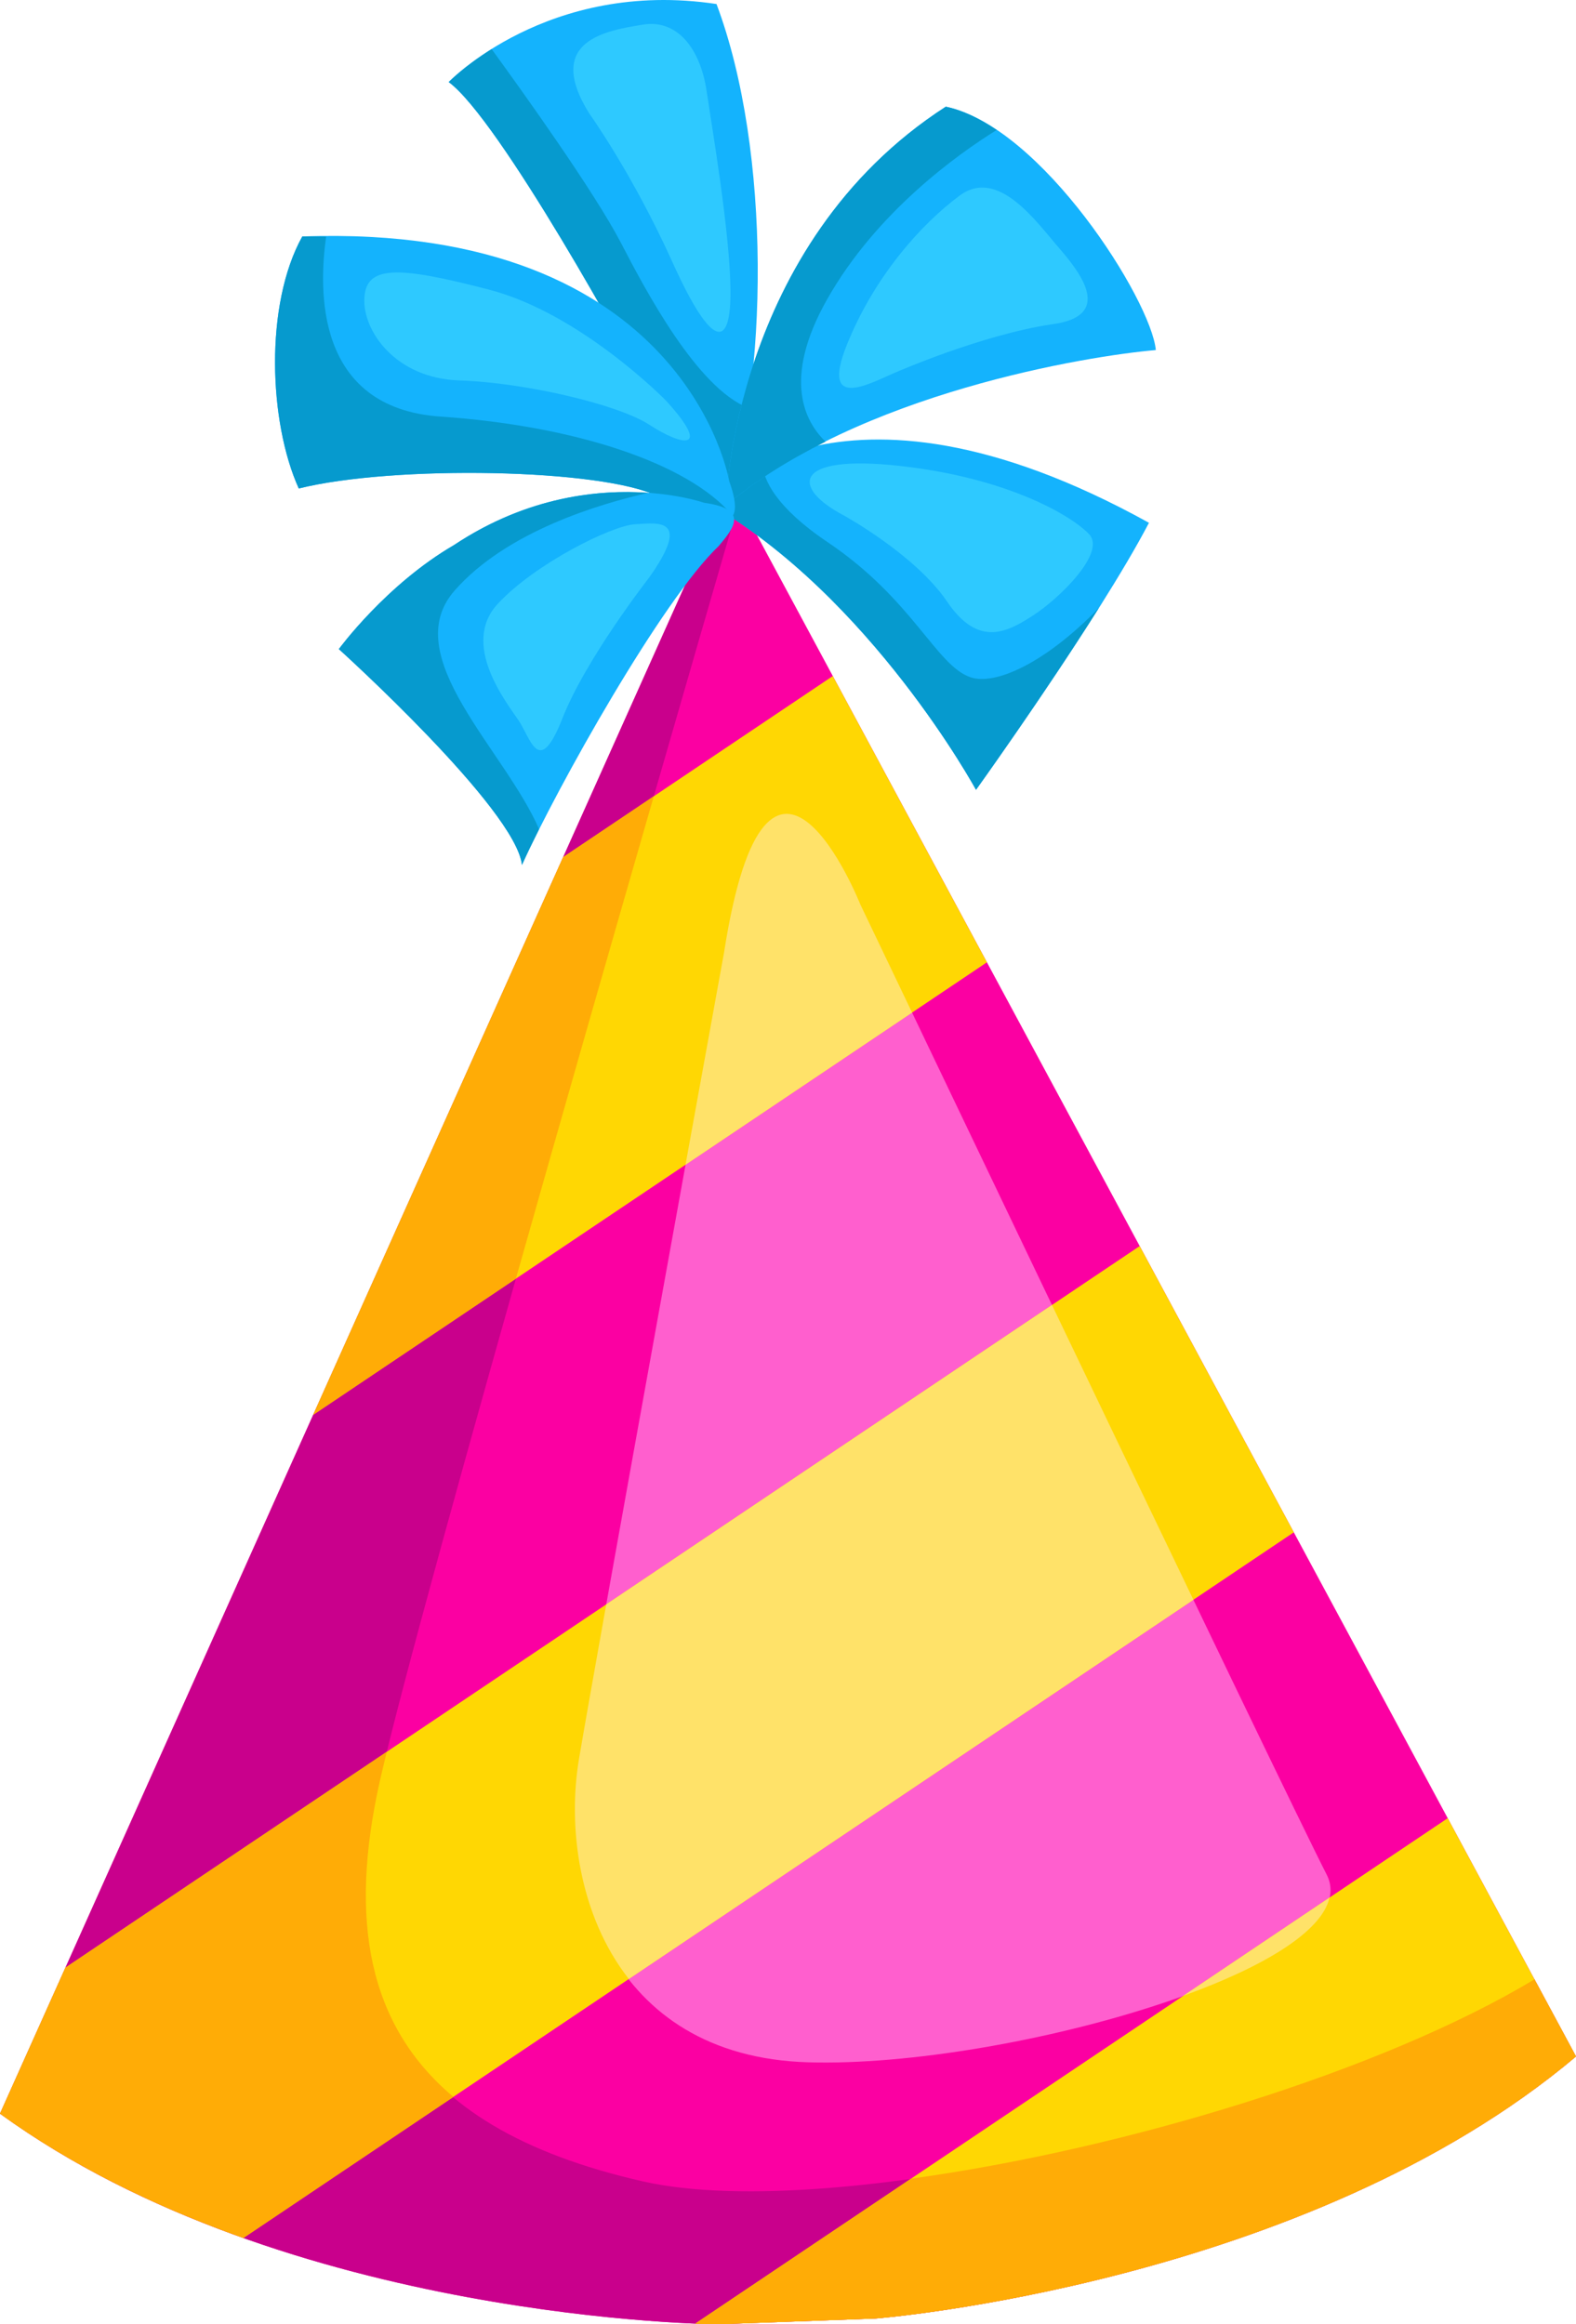 <svg xmlns="http://www.w3.org/2000/svg" width="732.21" height="1080" viewBox="0 0 732.21 1080"><g id="Слой_2" data-name="Слой 2"><g id="pinata05_264549106"><g id="pinata05_264549106-2" data-name="pinata05_264549106"><path d="M339.14 225.36.0 982.12C133.22 1078.8 333.48 1080 333.48 1080l36.61-1.33 36.61-1.33s199.64-15.7 325.51-121.78z" fill="#fb00a2"/><path d="M712.92 919.72c-107.48 64.59-324.83 114.2-414.28 93.87-112.31-25.54-144.18-87.83-122.18-185.92 18.38-81.94 130.47-469.16 166.89-594.48l-4.21-7.83L0 982.12C133.22 1078.8 333.48 1080 333.48 1080l36.61-1.33 36.61-1.33s199.64-15.7 325.51-121.78z" fill="#c9008c"/><path d="M336.39 442.6S278.34 761.94 269 817.27s13.43 138.3 106.58 141 262-45.77 240.76-87.29S399.79 420.35 399.79 420.35 356.73 312 336.39 442.6z" fill="#ff5fce"/><path d="M145.52 657.4l313-210.26L386.92 314.13 261.64 398.28 145.52 657.4z" fill="#ffd703"/><path d="M261.64 398.28 145.52 657.4l94.17-63.26C260.81 519.38 283.86 439 303.75 370z" fill="#ffac06"/><path d="M423.75 470.5c-14.7-30.75-24-50.15-24-50.15S356.73 312 336.39 442.6c0 0-7.69 42.25-17.9 98.6z" fill="#ffe269"/><path d="M529.5 579 30.4 914.28.0 982.12c34.71 25.19 74 43.85 113.06 57.75L601.11 712z" fill="#ffd703"/><path d="M27.43 1000.15q13.34 8 27.18 14.92l.88.43q13.92 7 28.14 13l.44.18c9.62 4 19.31 7.8 29 11.24l97.59-65.56C171 941 162 892.14 176.46 827.67c.86-3.84 2-8.56 3.25-13.69L30.4 914.28.0 982.12c8.6 6.24 17.49 12.07 26.58 17.54z" fill="#ffac06"/><path d="M488.75 606.37 281.66 745.49c-5.89 33-10.53 59.21-12.65 71.78-5.36 31.82.0 72.72 23.14 102.29L554.46 743.35C533.9 700.6 510.78 652.37 488.75 606.37z" fill="#ffe269"/><path d="M333.48 1080l36.61-1.33 36.61-1.33s199.64-15.7 325.51-121.78l-59.6-110.72L323 1079.69C329.7 1080 333.48 1080 333.48 1080z" fill="#ffd703"/><path d="M712.92 919.72c-71.36 42.88-191 79-289.64 92.61L323 1079.69c5 .21 8.35.28 9.74.3h.73l36.61-1.33 36.61-1.33s199.64-15.7 325.51-121.78z" fill="#ffac06"/><path d="M617.69 881.73l-67.92 45.63C586.77 914 614.15 897.71 617.69 881.73z" fill="#ffe269"/><path d="M328.81 233.65s58.23-72 205 9.27C510.59 287.39 453.45 367 453.45 367S404.62 277.12 328.81 233.65z" fill="#14b3fd"/><path d="M510.5 282.54c-25.07 25.77-48.14 36-59.55 32.18-16.06-5.41-26.69-36.05-66.43-62.8-24.22-16.31-29.73-28.94-30.35-36.35-17.37 8.29-25.36 18.08-25.36 18.08C404.62 277.12 453.45 367 453.45 367S484.82 323.29 510.5 282.54z" fill="#069ace"/><path d="M392.24 239.61s33.08 18.23 47.76 39.9 28.16 14.14 40.21 6.3 33.84-29.07 25.78-37.6-37.57-26.13-87.85-31.71S367.52 226.73 392.24 239.61z" fill="#2ec9ff"/><path d="M208.45 38.13S254.52-9.95 332.89 1.87c25.79 68.6 23.85 176.07 4.29 233.12-8.73 12.94-21.37-23.06-33.07-46.6S231.71 55.19 208.45 38.13z" fill="#14b3fd"/><path d="M337.18 235c4.42-12.89 7.89-28.45 10.39-45.47-23.64-9.39-47.34-54-59-76.53-12.32-23.71-45.68-70.31-60.15-90.18-13 8.13-19.93 15.32-19.93 15.32 23.26 17.06 83.95 126.72 95.66 150.26S328.45 247.93 337.18 235z" fill="#069ace"/><path d="M273.65 52.55s20 27.73 38.83 69.4 27.16 39.6 26.9 12.82S331.07 61 328.26 42.11 315.07 8.75 298.6 11.46 252.66 18.61 273.65 52.55z" fill="#2ec9ff"/><path d="M337.18 235s2.76-121.22 102.24-185.44C484 58.87 534.82 139.44 537 162.66 505.67 165.31 398.76 182.64 337.18 235z" fill="#14b3fd"/><path d="M383.55 205.21c-9.4-9-20.33-28.78.66-66 23-40.79 61.1-67.79 78.85-78.81-7.87-5.29-15.85-9.19-23.64-10.82C339.94 113.77 337.18 235 337.18 235 350.83 223.39 366.76 213.59 383.55 205.21z" fill="#069ace"/><path d="M416.55 172.86s39.55-17.3 72.16-22.18c28.41-3.68 14-23.17 3.48-35.25S463.85 77.55 445.83 90.9 406 128.8 393.36 160.46 405.55 177.33 416.55 172.86z" fill="#2ec9ff"/><path d="M338.76 223.47s-19.85-120-198.31-113.6c-17.65 31.71-15.56 86.4-1.64 117.11 44.18-11 141.38-9.24 167 3.7S348.32 250.11 338.76 223.47z" fill="#14b3fd"/><path d="M340.18 239.4c-20.68-24.48-73.87-41.62-135.43-45.82-58.73-4-56.63-59.53-53.23-83.63-3.75.0-7.17-.22-11.07-.08-17.65 31.71-15.56 86.4-1.64 117.11 44.18-11 141.38-9.24 167 3.7C323.23 239.51 336.43 245.05 340.18 239.4z" fill="#069ace"/><path d="M309.52 186.25S270 145.74 227.28 134.6s-57.16-11.32-58 3.87 14.41 37.37 44.22 38.31 73.54 11 88.34 20.68S331.19 210.14 309.52 186.25z" fill="#2ec9ff"/><path d="M327.11 233.61S270.41 213.74 211 253.23c-31.68 18.41-53.57 48.38-53.57 48.38s82.25 74.31 85.08 100.3c16.34-36.16 65.18-123.33 91.39-148.18C340.71 245.58 348.45 236.54 327.11 233.61z" fill="#14b3fd"/><path d="M250.46 385.29c-16-37-65.93-80.44-39.26-110.87 24.13-27.53 67.51-40.36 90-45.41-22.1-1.6-55.65 1.27-90.21 24.22-31.68 18.41-53.57 48.38-53.57 48.38s82.25 74.31 85.08 100.3C244.6 397.17 247.32 391.52 250.46 385.29z" fill="#069ace"/><path d="M301.48 268.54s-29.21 37.37-40.18 65.26-14.64 9.34-20.5.74-26.8-35.33-9.57-53.94 52.9-36.39 63.8-37S321.51 240.28 301.48 268.54z" fill="#2ec9ff"/></g></g></g></svg>